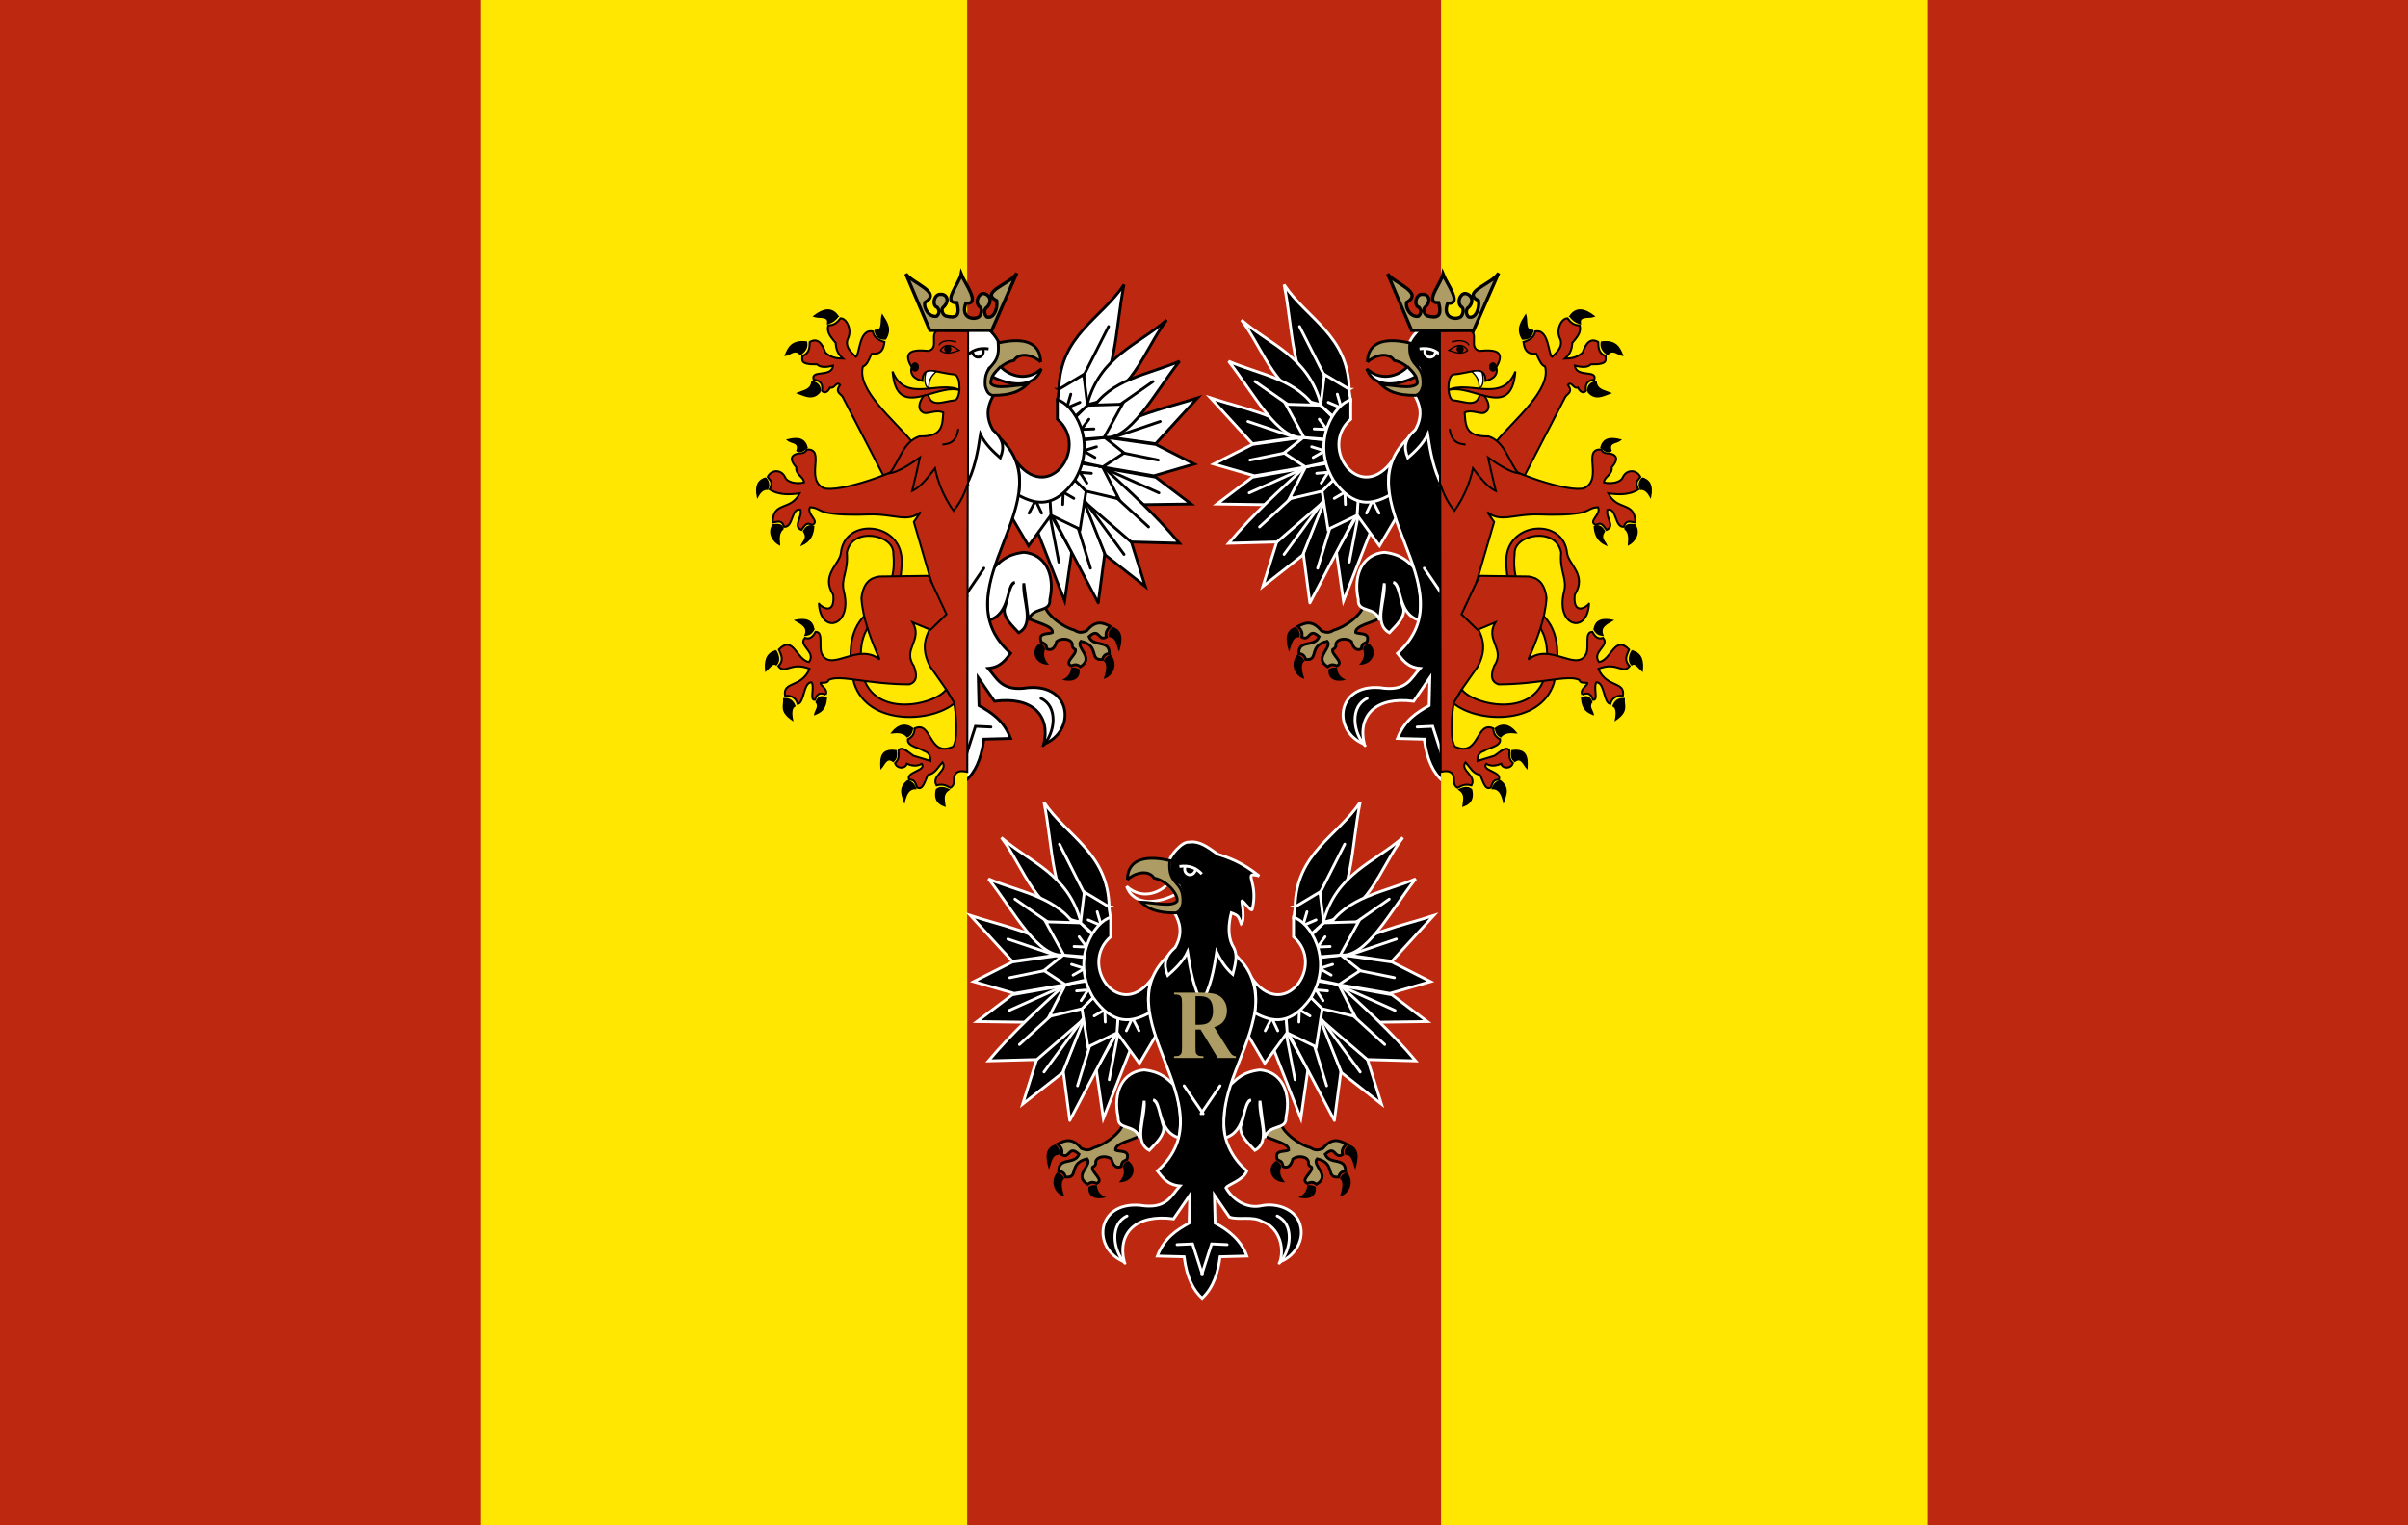 <?xml version="1.0" encoding="UTF-8"?>
<svg xmlns="http://www.w3.org/2000/svg" xmlns:xlink="http://www.w3.org/1999/xlink" height="475" width="750">
<clipPath id="cp">
<path fill="#bd2910" d="m19.068,249.52v1140.9h359.93v-1140.9z"/>
</clipPath>
<rect width="750" height="475" fill="#bd2910"/>
<rect width="151.63" height="475" x="149.61" fill="#ffe701"/>
<rect width="151.63" height="475" x="448.84" fill="#ffe701"/>
<g transform="matrix(0.41,0,0,0.416,218.636,57.429)">
<g fill="#000" stroke="#fff">
<g stroke="#fff" fill="#bd2910">
<path id="t" d="m353.523,523.77c-3.923,4.951-18.212,12.932-30.914,1.727,5.805,15.577,25.046,12.226,37.304,5.872-1.444-2.876-4.093-5.149-6.39-7.599z" fill-rule="evenodd" stroke-width="2.126"/>
</g>
<g id="b" transform="translate(1010.203,0)" stroke-width="2.126">
<g id="w" fill-rule="evenodd">
<path d="m-684.22,646.29-21.079,52.943-5.392-36.766,16.667-28.922,9.804,12.745z"/>
<path stroke-linejoin="round" d="m-720.23,624.26,24.251,11.245-34.805,65.198-5.005-37.153,15.79-39.81,24.02,11.765" stroke-linecap="round"/>
<path d="m-669.34,619.14,4.264,17.53-12.792,21.32-17.53-23.689,1.421-12.318,24.636-2.843z"/>
<path stroke-linejoin="round" d="m-715.59,644.82-9.314,29.903" stroke-linecap="round"/>
<path d="m-719.51,623.74-16.667,41.178-30.393,23.53,10.785-33.825,36.276-30.883z"/>
<path d="m-732.26,599.23-42.158,7.353-26.962,20.099,36.276,0.49,32.844-27.942z"/>
<path d="m-719.51,624.23-36.276,30.883-36.766,0.98c18.734-21.906,38.825-39.738,58.825-57.845l12.255,17.648,1.961,8.334z"/>
<path d="m-693.98,621.51-0.948,13.631-22.056,10.481-4.629-28.9,8.317-7.952,19.316,12.741z"/>
<path d="m-712.91,608.69-8.662,8.399-24.936,5.775,12.599-24.149,15.749-2.362,5.25,12.337z"/>
<path stroke-linejoin="round" d="m-720.49,624.23-29.903,40.197" stroke-linecap="round"/>
<path d="m-700.88,540.89c-0.867-40.665-32.35-52.9-49.511-78.434,7.03,34.055,5.136,71.417,27.452,90.199,6.004,0-1.447,0.207,3.432-0.49l18.628-11.275z"/>
<path stroke-linejoin="round" d="m-744.51,621.78-24.511,22.06" stroke-linecap="round"/>
<path d="m-722.45,552.17c-9.582-36.201-38.913-44.739-60.296-63.237,17.725,23.109,26.125,57.75,60.296,63.237z"/>
<path d="m-735.69,576.19c-18.665-16.452-45.873-20.944-70.59-28.922l31.864,34.315,38.727-5.392z"/>
<path d="m-725.39,557.07c-14.277-24.011-43.574-27.208-67.159-37.256,19.23,23.906,37.904,60.594,58.335,56.864l8.824-19.608z"/>
<path stroke-linejoin="round" d="m-734.71,599.72-42.158,18.628" stroke-linecap="round"/>
<path d="m-735.69,576.68-38.727,5.392-29.413,14.706,30.883,8.824,40.688-6.863-3.432-22.06z"/>
<path d="m-718.42,595.57-15.749,3.412-16.274-10.499,14.699-11.549,16.274,1.837,1.05,16.799z"/>
<path d="m-718.94,578.24-16.274-1.312-13.912-24.936,26.511,0.787,8.925,8.662-5.25,16.799z"/>
<path stroke-linejoin="round" d="m-749.41,588.44-26.962,5.392" stroke-linecap="round"/>
<path d="m-712.91,561.45-9.712-8.662,2.887-23.099,18.636,11.024,1.312,8.662-13.124,12.074z"/>
<path stroke-linejoin="round" d="m-678.23,633.53-4.968-9.554-4.586,9.554" stroke-linecap="round"/>
<path stroke-linejoin="round" d="m-739.61,577.66-38.236-12.745" stroke-linecap="round"/>
<path stroke-linejoin="round" d="m-703.83,627.04-0.382-9.172-8.025,4.586" stroke-linecap="round"/>
<path stroke-linejoin="round" d="m-722.18,610.99,5.35-8.025-8.789,0.764" stroke-linecap="round"/>
<path stroke-linejoin="round" d="m-728.29,591.88,8.789-4.968-9.936-3.057" stroke-linecap="round"/>
<path stroke-linejoin="round" d="m-727.53,570.48,9.554,0.382-5.732-7.643" stroke-linecap="round"/>
<path stroke-linejoin="round" d="m-719.51,531.09-19.118-37.256" stroke-linecap="round"/>
<path stroke-linejoin="round" d="m-716.83,550.61,9.936,4.204-3.057-10.318" stroke-linecap="round"/>
<path d="m-667.36,593.12c-24.786,35.621-57.543-8.628-32.386-29.891v-14.54c-11.823,2.896-30.985,30.728-13.219,60.145,15.339,20.987,29.214,18.553,42.784,11.245-1.5-9.533-1.457-19.646,2.82-26.958z"/>
<path d="m-690.6,703.76c-1.178,5.529-12.502,14.823-22.017,17.34-3.991,2.49-5.856,1.79-9.339,0.61-7.163-8.604-12.563-6.049-17.95-3.408,1.89,2.108,3.998,4.084,2.954,7.953,6.416,3.779,5.084-7.669,13.179-0.227-3.428,8.365-15.654,1.668-15.451,12.724,2.989,0.037,4.529,1.703,5.226,4.317,10.556,1.019,1.623-10.29,16.36-13.633,4.359,4.829-10.92,12.353,0.454,19.086,1.573-1.101,3.017-2.364,6.816-0.682,5.981-2.591-3.954-8.051-3.181-12.043,4.154-2.452,1.521-3.567,2.967-5.477,1.534-2.728,7.828-3.495,11.395-0.742,0.821,3.227,2.716,7.563,7.415,5.61,0.764-4.904,2.468-3.759,4.353-5.298,2.699-7.587-5.922-5.332-8.634-7.044-0.299-5.148,12.347-7.164,18.632-10.679-2.197-5.437-8.136-6.384-13.179-8.407z" stroke="#000" fill="#ad9c63"/>
<path d="m-647.66,713.76c2.042-13.202,0.485-25.26-3.181-38.854-5.619-4.887-9.774-10.45-23.403-12.043-16.024,1.314-24.039,16.184-19.768,35.446-0.791,10.197,13.201,4.663,16.132,15.451l3.635-27.721c1.201,12.389-8.695,30.326,3.863,37.037,5.259-5.583,11.456-10.978,10.906-17.723-2.644-6.686-3.569-18.527-7.953-19.995,6.466,0.937,2.92,23.64,19.768,28.402z"/>
<g fill="#000" stroke="none">
<path d="m-686.28,730.98c-2.144,0.793-4.234,2.038-3.981,4.841,1.001,3.085,1.262,6.404-3.12,11.189,10.625,0.272,14.83-10.671,7.1-16.03z"/>
<path d="m-703.28,758.3c-4.705-1.812-6.69-5.185-6.885-9.037-2.152-0.309-4.303-0.217-6.455,1.183-0.864,7.592,5.524,9.896,13.34,7.854z"/>
<path d="m-734.91,744.21c-0.983-2.146-2.506-3.907-5.487-4.626-6.048,7.369-1.472,16.307,5.487,18.074-2.51-6.993-2.653-11.618,0-13.448z"/>
<path d="m-741.47,718.61c2.24,2.727,3.921,5.41,2.474,7.854-5.683-0.187-5.577,6.655-7.638,10.866-2.842-8.931-3.107-16.342,5.164-18.719z"/>
</g>
<path stroke-linejoin="round" d="M-747.45,552.17-772.45,535.01" stroke-linecap="round"/>
<path d="m-700.86,670.19,6.579-33.77" stroke-linecap="round"/>
</g>
<use xlink:href="#w" transform="matrix(-1,0,0,1,-1260.556,0)"/>
<path d="m-631.08,610.07-8.564-39.739-13.923,4.819c-55.865,46.371,45.457,114.15-10.71,163.33,4.08,4.973,7.547,10.405,17.136,11.246-6.856,7.474-10.16,17.791-30.524,14.459-33.408-2.6-36.196,32.816-11.781,42.305-5.208-21.332,8.601-35.966,37.485-32.13l12.317-17.672-0.535,20.885c-9.513,5.249-18.788,10.977-24.098,24.633l20.349,0.535c2.054,15.973,7.064,25.047,13.654,31.059,8.79-8.01,12.222-19.785,13.653-31.059,6.783-0.179,13.566-0.357,20.349-0.536-3.993-11.3-13.653-19.391-24.098-24.633-0.178-6.962-0.357-13.923-0.535-20.885,3.788,5.435,7.576,10.87,11.364,16.304,6.934,2.572,17.589-1.111,25.236,3.481,12.029,4.167,16.838,18.51,13.202,30.017,10.26-3.648,17.974-14.653,15.793-25.686-2.246-13.281-17.558-18.612-29.434-16.346-11.186,2.594-21.817-3.782-27.415-13.301,1.218-2.474,13.321-5.609,15.887-12.676-9.8-8.275-16.846-20.242-17.474-33.227-1.092-28.57,16.403-53.134,22.407-80.266,4.192-15.715,1.341-33.909-10.856-45.426-4.467-6.006-12.29-5.826-18.71-8.581-3.392,13.031-6.783,26.061-10.175,39.092z" fill-rule="evenodd"/>
<path d="m-688.91,807.56c-9.527-10.176-11.304-29.537,1.607-35.343" stroke-linecap="round" fill="none"/>
<path d="m-629.47,695.64-14.459-20.885" fill-rule="evenodd" stroke-linecap="round"/>
<path d="m-649.29,793.64,11.781-0.535,7.497,23.027" stroke-linecap="round" fill="none"/>
<path d="m-630.64,612.37c-5.901-10.628-8.593-24.011-10.673-37.822-3.589,7.578-10.566,13.697-15.075,17.596-3.298-7.937-2.431-14.039,5.699-21.07,6.302-11.005,3.179-19.11-0.365-25.496,6.678-6.107,6.489-13.581,3.178-20.596-7.918-3.697-7.675-10.421-7.253-18.825,0.389-3.281,9.444-14.439,14.923-13.782,7.909-1.133,13.935,3.486,21.743,8.957,14.559,4.374,22.494,9.42,31.603,16.358-13.422-3.569-0.166,3.826-5.287,24.981-0.653,2.696-8.306-8.6-7.916-5.986,1.216,8.163,1.608,15.129-0.501,16.889-2.186-5.643-1.831-6.228-7.53-8.278-2.138,8.355-2.728,17.022,0.76,24.089,3.911,5.906,3.371,10.601,0.355,21.914-4.509-3.899-8.673-9.175-12.262-16.752-2.08,13.811-4.772,27.194-11.398,37.822z" fill-rule="evenodd"/>
<path d="m-687.08,520.49c0.257-14.148,11.576-19.031,32.295-14.334-1.946,19.799,11.206,13.897,9.844,32.123-1.482,5.686-3.423,6.328-5.354,7.081-15.264,0.101-21.628-3.667-26.424-8.117,9.776,0.304,23.445,3.944,27.46-0.691,1.119-5.079-7.984-15.668-17.443-17.27-4.682-7.138-15.837-3.391-20.379,1.209z" fill-rule="evenodd" stroke="#000" fill="#ad9c63"/>
<path d="m-571.64,807.56c9.527-10.176,11.304-29.537-1.607-35.343" stroke-linecap="round" fill="none"/>
<path d="m-631.08,695.64,14.459-20.885" fill-rule="evenodd" stroke-linecap="round"/>
<path d="m-611.27,793.64-11.781-0.535-7.497,23.027" stroke-linecap="round" fill="none"/>
<path d="m-630.49,516.21c-3.963-4.31-9.309-6.808-17.003-5.654" fill-rule="evenodd"/>
<path d="m-634.97,512.55c-2.137,7.455-10.539,4.019-8.106-2.115" fill="none"/>
</g>
<g id="h" transform="translate(182.398,-387.453)">
<use xlink:href="#b" clip-path="url(#cp)"/>
<use xlink:href="#t" stroke="#000" fill="#fff"/>
</g>
</g>
<use xlink:href="#h" transform="matrix(-1,0,0,1,762.839,0)" fill="#fff" stroke="#000"/>
<g transform="translate(1010.203,-4.679)">
<path fill="#ad9c63" d="m-635.29,637.32,0,12.698c-0,2.643,0.14,4.314,0.419,5.011,0.301,0.673,0.816,1.214,1.547,1.622,0.73,0.409,2.095,0.613,4.092,0.613v1.334h-22.363v-1.334c2.019,0,3.383-0.204,4.092-0.613,0.73-0.433,1.235-0.985,1.514-1.658,0.301-0.673,0.451-2.331,0.451-4.974v-31.721c0-2.643-0.15-4.302-0.451-4.974-0.279-0.697-0.784-1.25-1.514-1.658-0.73-0.408-2.095-0.613-4.092-0.613v-1.334h20.301c5.285,0,9.151,0.409,11.6,1.226,2.449,0.817,4.447,2.331,5.994,4.542,1.547,2.187,2.32,4.758,2.32,7.714-0,3.605-1.16,6.585-3.48,8.94-1.482,1.49-3.555,2.607-6.219,3.352l10.505,16.546c1.375,2.139,2.352,3.473,2.932,4.001,0.881,0.745,1.901,1.153,3.061,1.226v1.334h-13.759l-13.082-21.277h-3.868"/>
<path fill="#000" d="m-635.29,612.35,0,21.412,1.837,0c2.986,0,5.22-0.3,6.702-0.901,1.482-0.625,2.642-1.73,3.48-3.316,0.859-1.61,1.289-3.701,1.289-6.272-0-3.725-0.784-6.476-2.352-8.255-1.547-1.778-4.049-2.667-7.508-2.667h-3.448"/>
</g>
<g id="l" stroke="#000" transform="translate(773.124,0)">
<path d="m-613.47,192.75-16.403,23.292-5.577,1.64-30.838-58.723c-1.524-2.457-6.016-3.217-1.968-8.858-2.949-3.115-3.866,3.099-7.545,1.968-2.492,4.785-5.164,3.807-6.233,2.296,0.979-4.772-0.948-7.606-6.233-8.201-2.62-7.788,13.777-1.268,14.763-10.498-5.559,1.374-9.914,1.394-12.138-0.984-13.656,0.261-11.041-3.307-11.154-6.233,5.465-2.112,5.383-6.358,5.577-10.498,5.832-3.298,9.306,0.774,11.81,7.873,4.747,4.167,9.114,4.529,13.45,4.593-4.357-3.687-5.357-7.71-5.577-11.81-3.208-3.924-7.175-7.596-5.577-13.122,4.618,0.066,7.037-2.434,9.186-5.249,4.629-0.228,9.157,8.727,5.577,15.419-2.165,5.544,1.84,9.546,6.233,13.45,2.83-1.572,2.179-21.321,12.794-19.027,0.576,3.921,3.688,6.458,8.858,7.873-0.725,5.229-2.255,9.481-9.797,8.745-2.515,5.988-4.09,8.837-6.606,9.626-4.883,17.3,23.326,39.86,37.399,56.426z" fill-rule="evenodd" stroke-width="1.5" fill="#bd2910"/>
<path d="m-641.82,109.19c0.898,3.45,1.933,6.806,8.144,6.578,4.798-7.694,0.769-12.739-2.506-18.011-1.417,4.273,0.977,12.358-5.638,11.433z" fill-rule="evenodd" fill="#000"/>
<path d="m-669.7,98.699c-1.736,2.092-3.405,4.203-7.987,5.482,1.337-6.317-6.648-3.977-10.493-5.482,7.271-5.551,13.71-6.945,18.481,0z" fill-rule="evenodd" fill="#000"/>
<path d="m-693.66,117.96c0.862,4.346-1.41,7.126-4.699,9.397-4.165-4.748-7.639,0.179-11.433,0.626,2.352-5.934,5.176-11.464,16.132-10.024z" fill-rule="evenodd" fill="#000"/>
<path d="m-689.59,147.41c4.97,1.383,6.828,4.099,5.952,7.987-5.586,6.702-12.582,2.136-16.758,0.783,4.465-1.889,10.251-2.191,10.807-8.771z" fill-rule="evenodd" fill="#000"/>
<path d="m-606,202.66c-17.23,13.597-64.25,28.453-74.695,24.682-14.483-6.984,1.956-29.466-12.666-28.904-2.239,3.596-5.124,2.667-7.794,3.248-5.433,1.692-4.356,5.606-0.325,10.068-0.79,5.556,5.942,7.224,5.846,11.367-5.439,1.308-12.529,0.064-14.218-3.695-2.756-6.133-10.27-6.287-13.386-0.502,1.549,2.607,4.525,3.188,1.533,9.427,6.031,3.855,13.974,4.204,22.824,2.89-6.865,13.534-20.378,5.59-20.493,21.816,5.285-1.108,7.109-1.266,8.625,3.281,7.271,0.527,5.338-14.778,12.518-12.756,1.307,6.191-6.028,12.106,0.645,15.058,2.849-3.605,3.883-6.117,8.123-3.692,6.496-2.748-4.452-7.783-1.624-13.315,6.464,0.322,6.431,2.978,13.721,4.267,9.546,1.689,22.357,1.466,30.353,1.178,19.843-0.715,29.943,6.559,40.039-1.872l-5.196,7.47,19.81,66.9c-6.047,12.21-17.726,21.984-7.469,41.244,8.681,12.361,13.913,18.714,18.161,27.626,1.234,2.589,3.982,32.261-1.923,32.894-17.47,6.842-14.937-20.052-27.929-14.079-0.149,3.3-1.296,6.226-5.196,8.119-0.617,5.288,7.944,5.987,12.341,8.768,3.138,0.975,5.028,3.2,4.871,7.469l-12.99-3.897c-4.177-2.756-8.953-7.757-11.367-3.897,0.243,3.139,0.805,6.279-2.598,9.418,1.602,4.505,8.021,4.277,8.945,0.387,4.101,1.707,7.707,2.106,11.338,0.053,3.986,5.244-12.357,5.915-9.566,11.901,3.797-0.102,4.586,1.678,6.027,5.817,4.52,2.52,5.917-4.951,8.262-9.389,5.529-0.922,7.635-5.951,11.042-9.418,4.441,6.17-8.806,9.826-4.565,17.282,4.739-1.241,6.869-0.15,10.599,1.742,3.273-1.675,2.55-4.984,2.735-7.982,1.564-5.181,5.727-4.732,10.068-3.897l0.325-219.86-34.749-17.212z" fill-rule="evenodd" stroke-width="1.5" fill="#bd2910"/>
<path d="m-571.06,223.79c-2.834,8.208-6.007,14.778-10.997,20.505-7.444-10.594-11.791-21.188-14.043-31.782-5.512,7.058-11.014,14.164-17.369,17,2.36-9.544,4.417-18.179,5.913-25.13-10.87,7.553-18.096,11.194-22.913,11.826,7.488-9.194,9.982-23.383,22.465-27.583,17.224,0.239,17.55-7.38,18.187-17.873-5.985-2.69-12.551,2.1-15.696-0.277-5.794-3.328-0.056-12.518,3.87-15.614,1.182,13.408,11.494,7.567,20.335,6.771,4.699-0.322,5.295-17.177,0.36-19.336-14.063-1.133-24.336-7.774-24.761,4.804-6.397-1.606-9.611-4.803-8.13-10.348-6.583-10.858-0.923-13.543,12.61-12.145,8.673-1.756,0.563-13.08,7.347-15.203l22.913,0.37-0.09,114.02z" fill-rule="evenodd" stroke-width="1.5" fill="#bd2910"/>
<path d="m-578.37,182.95c-1.534,10.269-6.802,11.206-12.196,11.826" stroke-width="1.5" fill="none"/>
<path stroke-linejoin="round" d="m-594.26,137.86c0,2.653-4.302,4.804-9.609,4.804s-9.609-2.151-9.609-4.804c0-2.653,4.302-4.804,9.609-4.804s9.609,2.151,9.609,4.804z" transform="matrix(0.274,0,0,0.572,-445.806,57.797)" stroke-linecap="round" stroke-width="2.48" fill="#000"/>
<path d="m-602.91,140.45c-1.408,3.773-1.51,11.051,2.076,11.9,0.011-7.689,3.296-9.8,5.591-12.299-2.438-0.613-5.8-0.905-7.667,0.399z" fill-rule="evenodd" fill="#fff"/>
<path stroke-linejoin="round" d="m-594.26,137.86c0,2.653-4.302,4.804-9.609,4.804s-9.609-2.151-9.609-4.804c0-2.653,4.302-4.804,9.609-4.804s9.609,2.151,9.609,4.804z" transform="matrix(0.249,0,0,0.484,-436.024,56.477)" stroke-linecap="round" stroke-width="2.48" fill="#000"/>
<path d="m-592.06,124.26c3.752-5.791,8.821-4.172,14.329-0.083-4.986,1.706-9.988,3.538-14.329,0.083z" fill="none"/>
<path d="m-592.97,120.45c0.966-3.103,7.023-4.693,13.004-2.402" fill="none"/>
<path d="m-628.32,140.02c9.818,24.218,34.939,6.197,51.306,14.056-18.219-5.672-48.274,23.46-51.306-14.056z" fill-rule="evenodd" stroke-width="1.5" fill="#bd2910"/>
<path d="m-684.27,313.96c5.449,5.366,12.206,5.623,10.849-6.812-9.49-14.65,4.613-22.545,5.803-31.034,2.691-26.818,44.955-23.695,46.173,4.289,0.852,47.397-34.261,34.75-30.782,78.217,2.162,43.464,56.038,31.701,64.592,19.428l6.308,10.345c-17.534,14.598-65.643,16.907-76.198-14.886-2.508-10.945-7.009-34.796,6.812-49.453,12.117-11.82,25.781-22.228,22.96-47.687,0.676-14.481-31.561-20.56-35.324-0.757,1.332,14.699-5.095,19.25-2.018,30.025,6.049,25.309-17.801,31.568-19.176,8.326z" fill-rule="evenodd" stroke-width="1.5" fill="#bd2910"/>
<path d="m-679.13,381.88c2.259-4.287-4.462-6.523-3.809-8.758,2.261-0.149,5.301,0.424,6.022-2.116,8.281-4.377,28.991,3.159,61.273,3.256,4.862-1.471,6.732-5.436,3.532-13.625-9.089-12.952,7.179-19.344-1.009-32.8l13.625,5.551,12.111-11.606-13.625-28.764-37.342,0.505c-6.774,0.919-12.202,4.527-13.625,16.148,0.919,15.54,7.596,31.806,13.887,46.003-16.272-13.049-36.268,9.226-43.659-3.615-3.281-5.434,1.556-16.881-5.046-17.157-2.691,5.088-5.383,5.49-8.074,4.542-5.583,5.947,8.841,10.282,3.028,18.166-9.513-1.694-11.944-20.685-22.854-9.408,1.719,4.248,4.183,7.619-0.359,12.436,5.123,6.602,9.358-3.812,23.717,2.018-6.493,14.685-20.491,8.86-18.671,20.185,5.814-0.664,8.622,2.547,9.588,6.056,5.128-0.595,4.214-16.412,10.597-16.148,2.475,3.836-1.807,13.544,2.523,13.12,1.641-4.991,4.109-5.656,8.171-3.988z" fill-rule="evenodd" stroke-width="1.5" fill="#bd2910"/>
<g fill="#000" fill-rule="evenodd">
<path d="m-688.17,333.19c-2.204,3.893-4.408,3.971-6.613,4.332,2.652-6.036-2.687-8.604-7.297-11.173,5.773-1.248,12.879-1.3,13.909,6.841z"/>
<path d="m-716.9,349.15c2.528,4.416,2.564,7.897,0.228,10.489-2.66-2.186-5.321,2.3-7.981,4.56-0.681-6.882,0.013-12.979,7.753-15.049z"/>
<path d="m-710.97,384.95c4.951-0.315,7.109,2.164,8.437,5.473-2.522,1.263-2.948,4.972-1.824,10.489-10.032-6.702-6.063-10.933-6.613-15.962z"/>
<path d="m-686.35,387.46c1.565-4.386,4.369-4.64,7.753-2.964-0.605,8.823-4.722,10.623-8.893,12.313,0.601-3.08,3.773-5.73,1.14-9.349z"/>
<path d="m-701,199.5c2.218,1.356,4.866,0.136,7.75-2.5-2.237-8.95-10.698-6.769-15-5.75,2.999,2.603,9.703,1.407,7.25,8.25z"/>
<path d="m-724.75,219.75c2.896,3.233,2.566,5.928,1.5,8.5-3.347-0.375-5.73,2.144-7.75,5.75-1.8-9.41,1.426-12.789,6.25-14.25z"/>
<path d="m-719,254.75c3.406-0.36,6.706-0.559,7.5,3-3.46,3.062-3.15,7.008-2.75,12-5.077-2.697-9.043-9.152-4.75-15z"/>
<path d="m-696,259.5c1.718-2.465,3.43-4.939,7.75-3.5-0.381,5.748-2.251,10.9-9.25,14,1.315-3.093,5.062-4.969,1.5-10.5z"/>
<path d="m-613.21,407.13c-0.25,3.031-1.525,5.207-3.96,6.417-2.815-3.42-7.126-3.548-11.743-3.004,2.864-3.56,8.424-8.663,15.702-3.413z"/>
<path d="m-625.77,423.92c0.844,3.364,0.382,6.147-2.048,8.056-5.015-3.803-6.614,2.156-9.285,5.052-0.489-7.731,0.006-14.687,11.333-13.108z"/>
<path d="m-616.76,446.32c3.751,1.128,5.141,3.437,6.008,6.008-5.285-0.284-7.281,4.213-8.602,9.694-1.645-5.134-4.511-10.219,2.594-15.702z"/>
<path d="m-595.05,453.01c2.39-2.188,5.714-1.809,9.558,0-5.459,3.617-3.374,8.122-3.004,12.425-7.05-2.45-7.828-7.081-6.554-12.425z"/>
</g>
</g>
<use xlink:href="#l" transform="matrix(-1,0,0,1,762.725,0)"/>
<path id="c" d="m220.15,109.23-47.034,0-18.233-42.268c4.965,7.11,27.782,13.713,14.504,21.341-1.267,4.387,3.187,11.381,8.909,10.36,2.502-2.21,2.086-4.627,0.414-6.63-4.232-1.269-2.399-10.092,2.486-9.738,4.839-0.419,7.395,4.967,2.072,9.738-1.679,1.197-0.815,5.346,1.865,6.423,7.233,1.821,11.441,0.791,8.495-9.945-11.526,0.536,2.141-14.711,3.315-21.341,2.885,7.284,15.208,22.793,3.522,21.756-4.413,11.56,6.55,12.697,9.945,10.153,1.729-1.35,2.913-6.482,0.414-7.459-3.728-3.545-0.615-9.987,2.901-9.945,5.02,0.574,7.115,5.938,2.694,10.36-1.791,0.671-2.485,4.958-0.207,7.045,4.681,2.005,8.712-4.99,7.666-12.017-13.153-6.731,10.146-12.097,15.333-20.72l-19.062,42.89z" fill-rule="evenodd" stroke="#000" stroke-width="2.48" fill="#ad9c63"/>
<use xlink:href="#c" transform="translate(365.992,0)"/>
</g>
</svg>